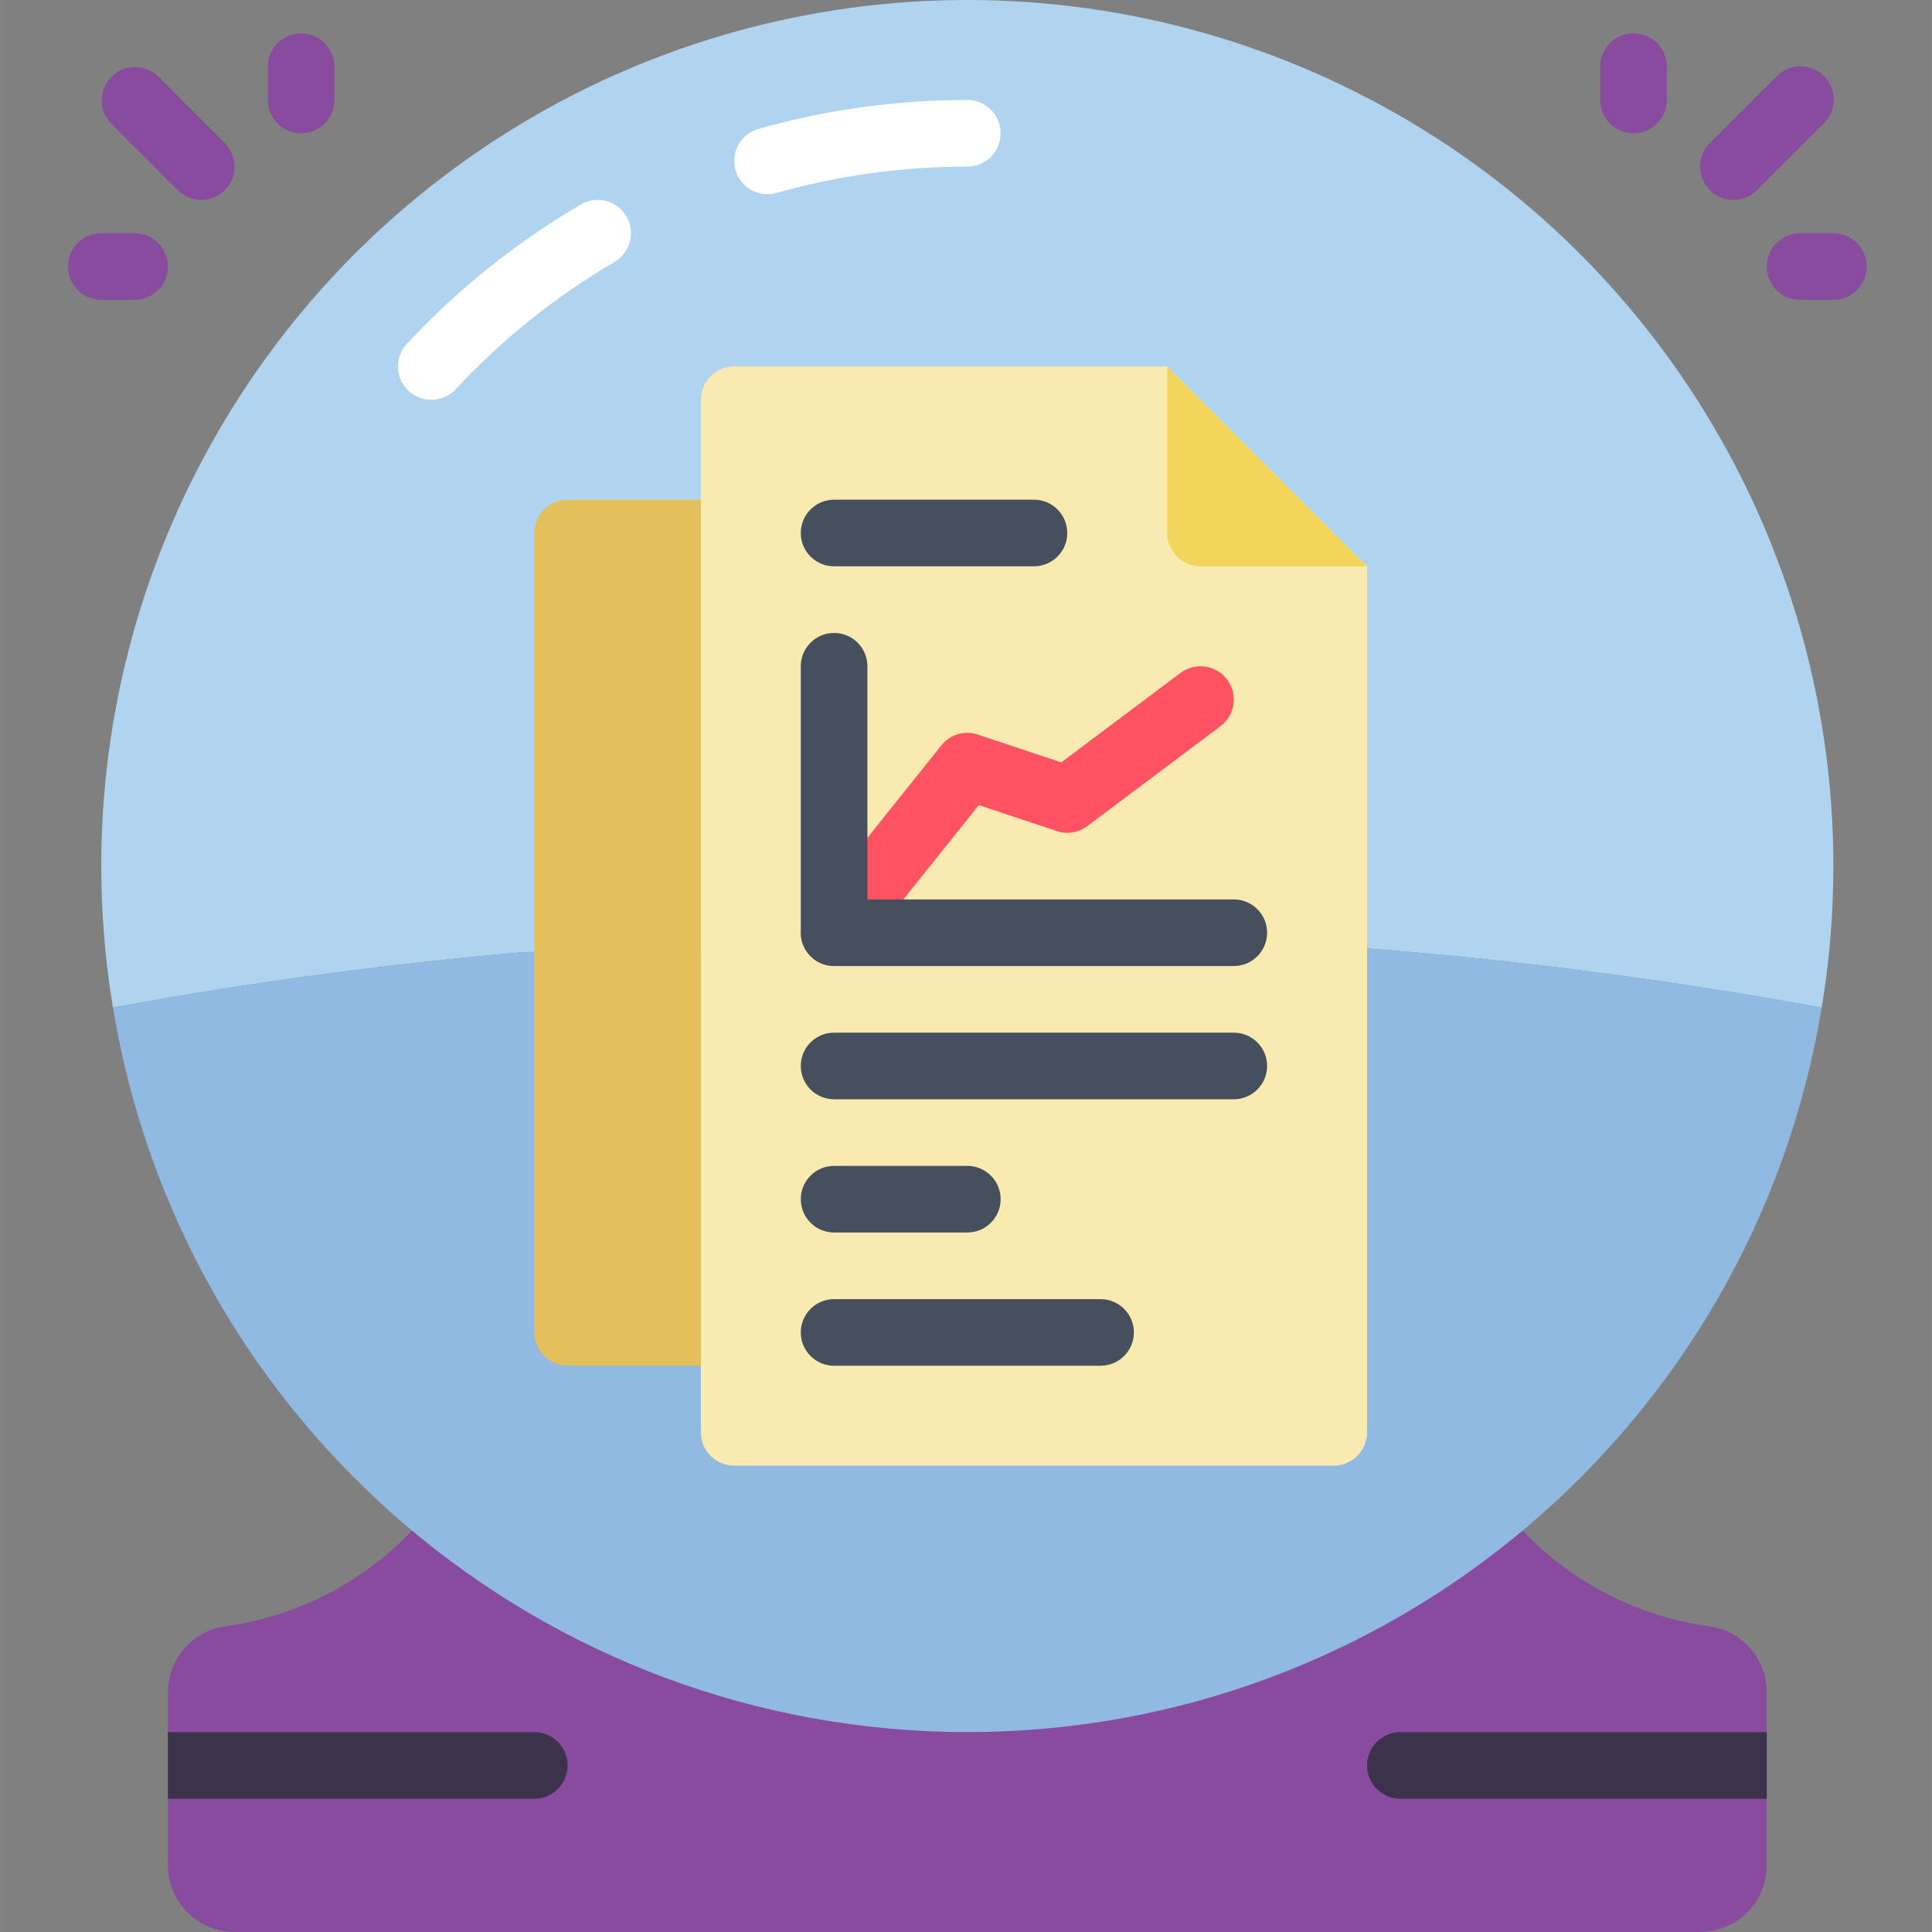 <svg height="512pt" viewBox="-18 0 512 512.017" width="512pt" xmlns="http://www.w3.org/2000/svg"><rect x="-18" y="0" width="512" height="512.017" fill="#808080" stroke="none"/><path d="m123.594 252.309h-2.734c-37.961 3.355-74.418 8.297-108.934 14.742-14.148-85.344 20.895-171.391 90.637-222.57 69.742-51.18 162.336-58.801 239.508-19.707 77.172 39.09 125.805 118.254 125.801 204.762.004 12.566-1.027 25.117-3.09 37.516-39.867-7.312-80.086-12.559-120.496-15.711zm0 0" fill="#b0d3f0"/><path d="m385.508 405.645c13.266 13.93 30.895 22.902 49.965 25.422 8.492 1.438 14.715 8.777 14.742 17.391v45.906c-.027 9.738-7.914 17.625-17.656 17.652h-388.414c-9.738-.027-17.625-7.914-17.652-17.652v-45.906c.023-8.613 6.25-15.953 14.742-17.391 19.066-2.52 36.699-11.492 49.965-25.422zm0 0" fill="#894b9d"/><path d="m132.422 467.879c-.016 4.871-3.957 8.812-8.828 8.828h-97.102v-17.656h97.102c4.871.016 8.812 3.957 8.828 8.828zm0 0" fill="#3d324c"/><path d="m450.215 459.051v17.656h-97.102c-4.875 0-8.828-3.953-8.828-8.828s3.953-8.828 8.828-8.828zm0 0" fill="#3d324c"/><path d="m344.285 251.34c40.41 3.152 80.629 8.398 120.496 15.711-18.359 110.762-114.156 191.984-226.43 191.984-112.273 0-208.066-81.223-226.426-191.984 34.516-6.445 70.973-11.387 108.934-14.742h2.734zm0 0" fill="#90bae1"/><path d="m344.285 150.086v229.516c-.016 4.871-3.961 8.816-8.828 8.828h-158.898c-4.867-.012-8.812-3.957-8.824-8.828v-273.652c.012-4.871 3.957-8.816 8.824-8.828h114.762zm0 0" fill="#f9eab0"/><path d="m185.387 51.465c-4.402-.008-8.125-3.258-8.727-7.617-.602-4.359 2.098-8.5 6.332-9.703 18.012-5.082 36.645-7.656 55.359-7.645 4.875 0 8.828 3.953 8.828 8.828s-3.953 8.828-8.828 8.828c-17.094-.012-34.109 2.332-50.562 6.973-.781.223-1.59.336-2.402.336zm0 0" fill="#fff"/><path d="m96.289 105.949c-3.516-.004-6.691-2.086-8.094-5.309-1.402-3.223-.758-6.969 1.637-9.539 13.488-14.48 29.02-26.914 46.098-36.914 4.211-2.461 9.617-1.043 12.082 3.164 2.461 4.211 1.043 9.617-3.164 12.078-15.598 9.129-29.781 20.484-42.098 33.707-1.668 1.797-4.012 2.816-6.461 2.812zm0 0" fill="#fff"/><g fill="#894b9d"><path d="m441.387 52.98c-3.57 0-6.785-2.148-8.152-5.449-1.367-3.297-.613-7.094 1.914-9.617l17.652-17.656c2.219-2.293 5.5-3.215 8.586-2.406 3.086.809 5.496 3.219 6.305 6.305s-.113 6.367-2.406 8.586l-17.656 17.652c-1.652 1.66-3.898 2.59-6.242 2.586zm0 0"/><path d="m414.906 35.328c-4.875 0-8.828-3.953-8.828-8.828v-8.828c0-4.875 3.953-8.828 8.828-8.828s8.828 3.953 8.828 8.828v8.828c0 4.875-3.953 8.828-8.828 8.828zm0 0"/><path d="m467.871 79.465h-8.828c-4.875 0-8.828-3.953-8.828-8.828s3.953-8.828 8.828-8.828h8.828c4.875 0 8.828 3.953 8.828 8.828s-3.953 8.828-8.828 8.828zm0 0"/><path d="m35.32 52.98c-2.344.004-4.59-.926-6.242-2.586l-17.656-17.652c-3.344-3.465-3.297-8.973.109-12.375 3.402-3.406 8.91-3.453 12.375-.109l17.652 17.656c2.523 2.523 3.281 6.32 1.914 9.617-1.367 3.301-4.586 5.449-8.152 5.449zm0 0"/><path d="m61.801 35.328c-4.875 0-8.828-3.953-8.828-8.828v-8.828c0-4.875 3.953-8.828 8.828-8.828s8.828 3.953 8.828 8.828v8.828c0 4.875-3.953 8.828-8.828 8.828zm0 0"/><path d="m17.664 79.465h-8.828c-4.875 0-8.828-3.953-8.828-8.828s3.953-8.828 8.828-8.828h8.828c4.875 0 8.828 3.953 8.828 8.828s-3.953 8.828-8.828 8.828zm0 0"/></g><path d="m291.32 141.258c0 4.875 3.949 8.828 8.824 8.828h44.141l-52.965-52.965zm0 0" fill="#f3d55b"/><path d="m203.043 256.016c-3.395 0-6.484-1.949-7.953-5.008-1.469-3.059-1.055-6.688 1.066-9.336l35.312-44.137c2.305-2.898 6.176-4.039 9.684-2.855l22.094 7.363 31.605-23.711c3.898-2.922 9.43-2.133 12.355 1.766 2.926 3.902 2.137 9.434-1.766 12.359l-35.309 26.484c-2.316 1.746-5.344 2.234-8.09 1.309l-20.645-6.879-31.465 39.336c-1.676 2.094-4.211 3.309-6.891 3.309zm0 0" fill="#ff5364"/><path d="m308.973 291.328h-105.93c-4.875 0-8.828-3.953-8.828-8.828s3.953-8.828 8.828-8.828h105.93c4.875 0 8.828 3.953 8.828 8.828s-3.953 8.828-8.828 8.828zm0 0" fill="#464f5d"/><path d="m238.352 326.637h-35.309c-4.875 0-8.828-3.953-8.828-8.828s3.953-8.828 8.828-8.828h35.309c4.875 0 8.828 3.953 8.828 8.828s-3.953 8.828-8.828 8.828zm0 0" fill="#464f5d"/><path d="m273.664 361.949h-70.621c-4.875 0-8.828-3.953-8.828-8.828s3.953-8.828 8.828-8.828h70.621c4.875 0 8.828 3.953 8.828 8.828s-3.953 8.828-8.828 8.828zm0 0" fill="#464f5d"/><path d="m256.008 150.086h-52.965c-4.875 0-8.828-3.953-8.828-8.828s3.953-8.828 8.828-8.828h52.965c4.875 0 8.828 3.953 8.828 8.828s-3.953 8.828-8.828 8.828zm0 0" fill="#464f5d"/><path d="m167.734 132.43v229.52h-35.312c-4.871-.016-8.812-3.961-8.828-8.828v-211.863c.016-4.871 3.957-8.812 8.828-8.828zm0 0" fill="#e4c05c"/><path d="m308.973 256.016h-105.93c-4.875 0-8.828-3.953-8.828-8.828v-70.617c0-4.879 3.953-8.828 8.828-8.828s8.828 3.949 8.828 8.828v61.793h97.102c4.875 0 8.828 3.949 8.828 8.824s-3.953 8.828-8.828 8.828zm0 0" fill="#464f5d"/></svg>